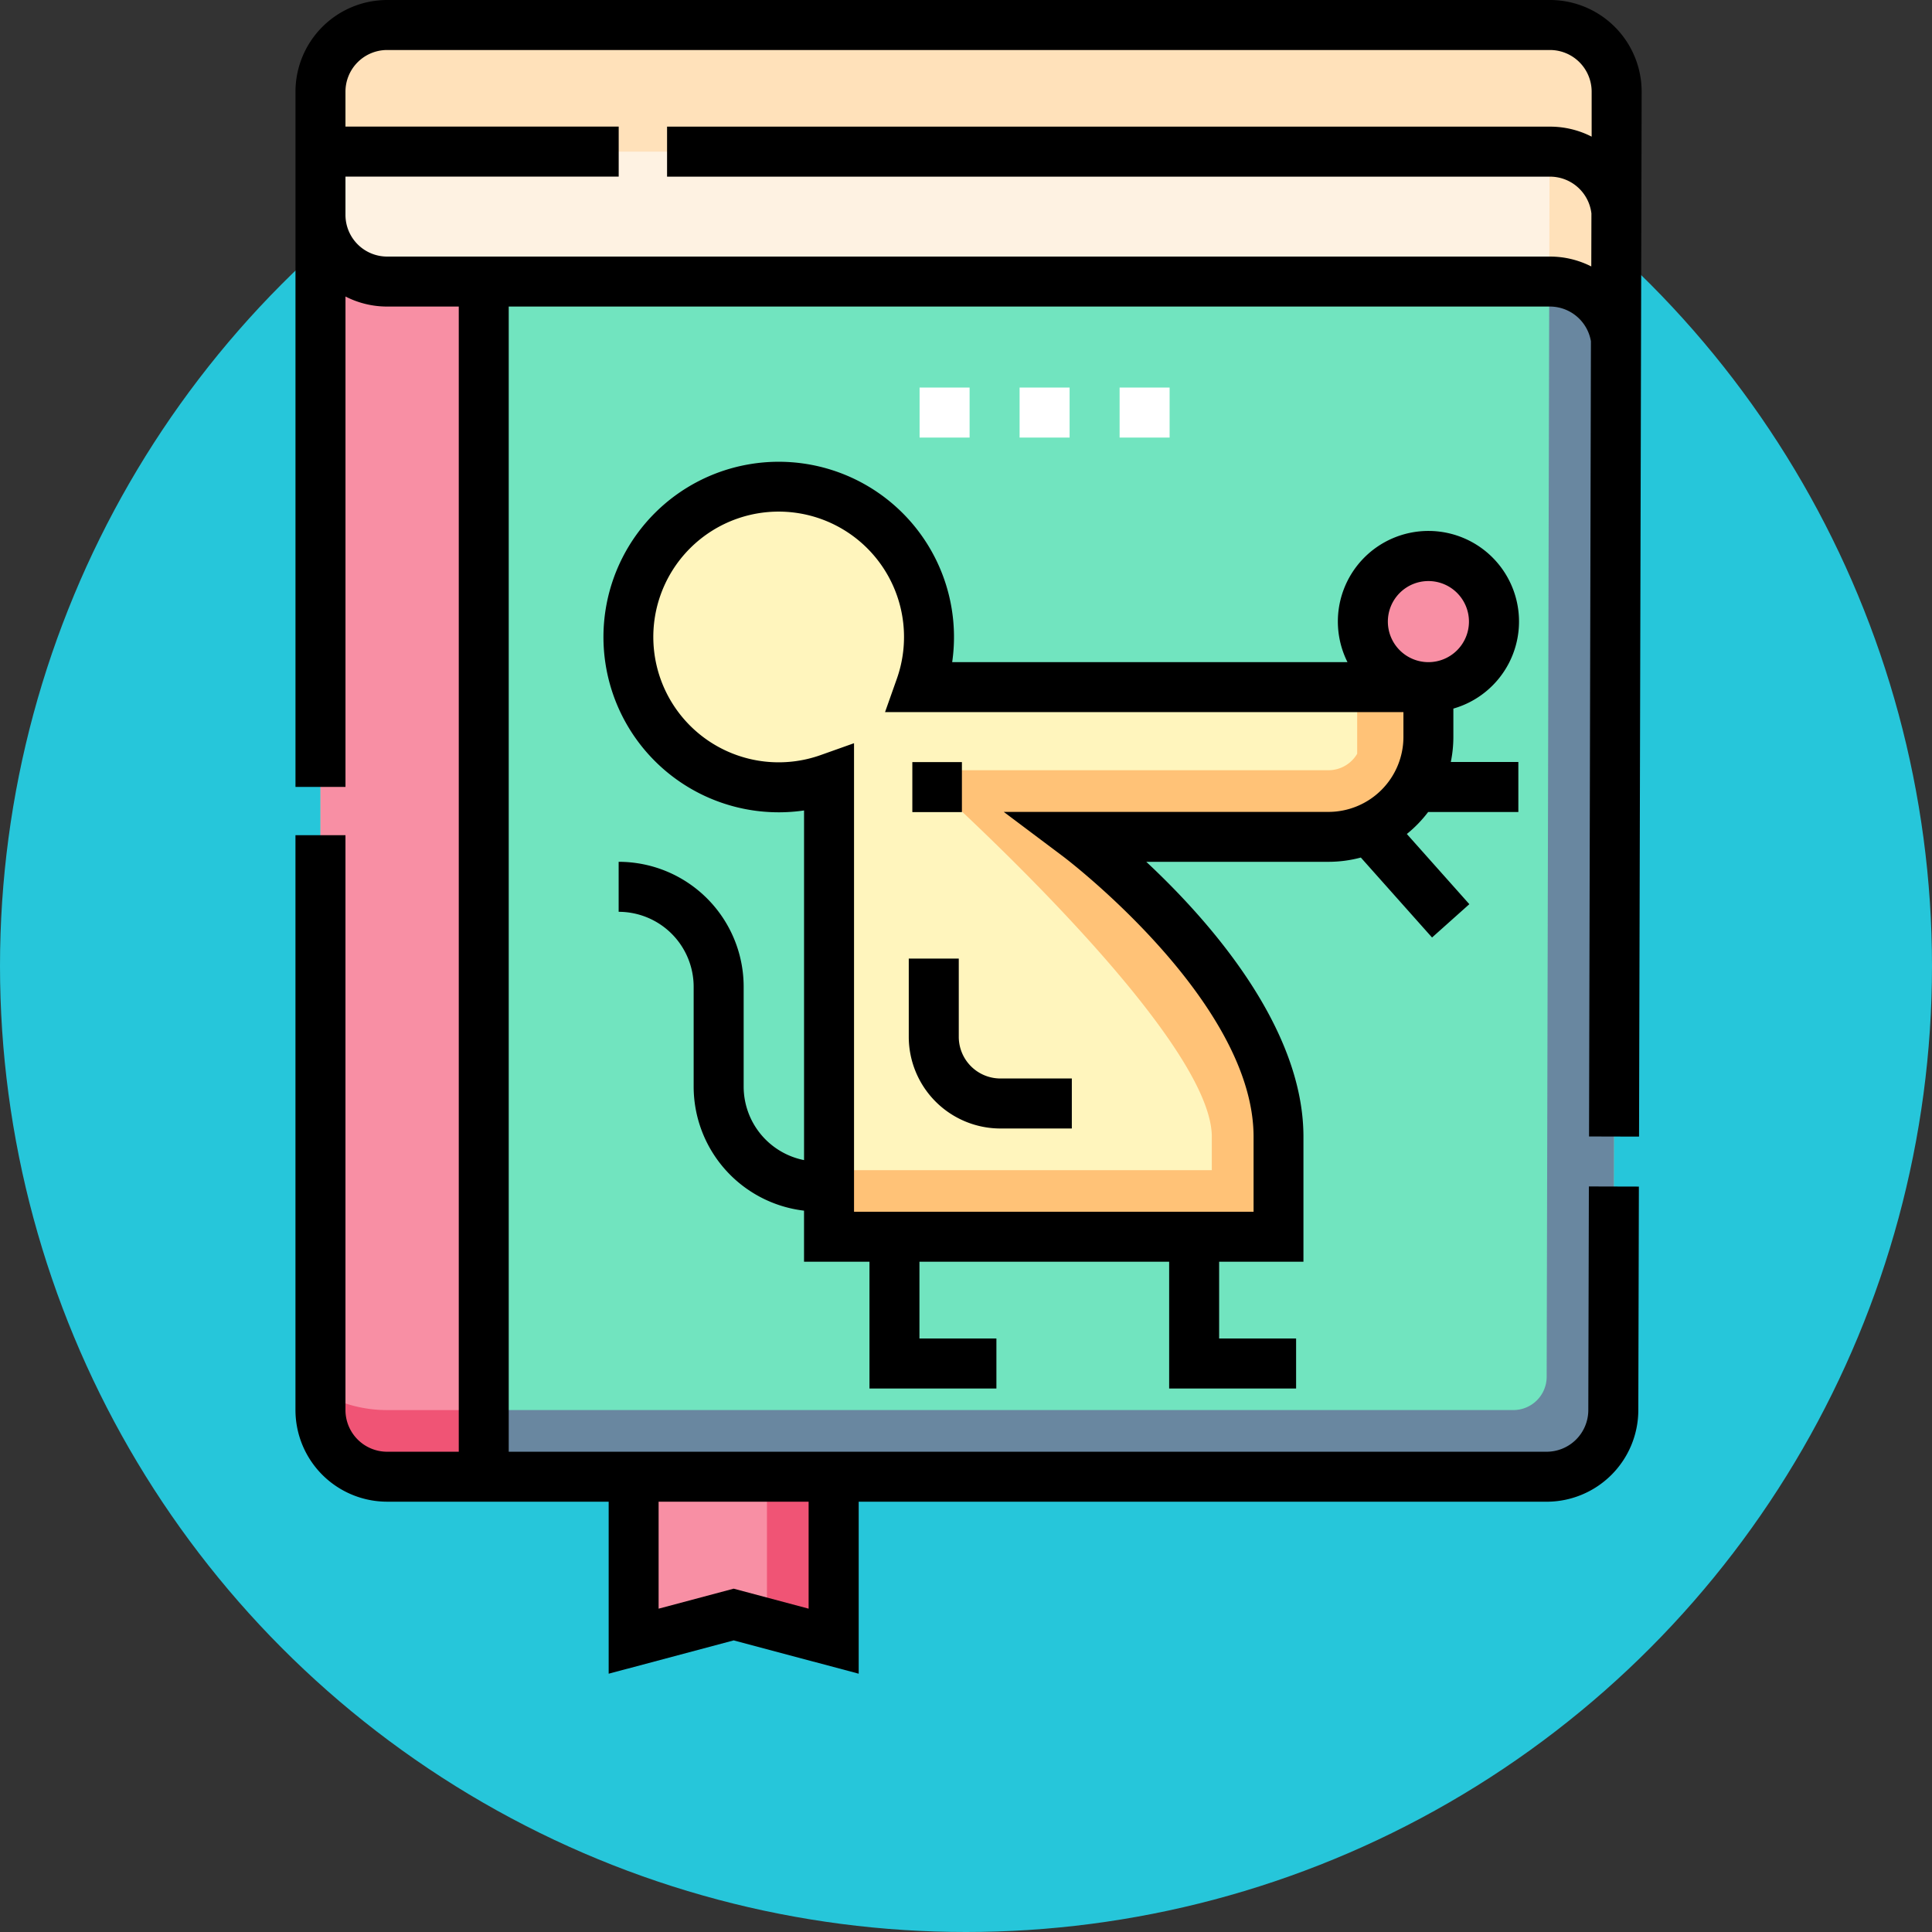 <svg xmlns="http://www.w3.org/2000/svg" width="85" height="85" viewBox="0 0 85 85">
  <rect x="0" y="0" width="85" height="85" fill="#333333" stroke="none"/>
  <g id="Grupo_56168" data-name="Grupo 56168" transform="translate(-274 -5818)">
    <circle id="Elipse_4119" data-name="Elipse 4119" cx="42.5" cy="42.5" r="42.5" transform="translate(274 5818)" fill="#26c6da"/>
    <g id="libro_2_" data-name="libro (2)" transform="translate(237.848 5818)">
      <g id="Grupo_55056" data-name="Grupo 55056" transform="translate(50.251 1.099)">
        <path id="Trazado_104323" data-name="Trazado 104323" d="M150.652,443.177h8.8v7.237l-4.4-1.173-4.4,1.173Z" transform="translate(-136.872 -379.307)" fill="#f88fa4"/>
        <path id="Trazado_104324" data-name="Trazado 104324" d="M190.652,443.177v6.455l2.932.782v-7.237Z" transform="translate(-171.008 -379.307)" fill="#f05475"/>
        <path id="Trazado_104325" data-name="Trazado 104325" d="M113.533,68.438A2.932,2.932,0,0,1,110.6,71.37H59.584a2.932,2.932,0,0,1-2.932-2.932V10.432A2.932,2.932,0,0,1,59.584,7.5h51.163a2.932,2.932,0,0,1,2.932,2.932Z" transform="translate(-56.652 -7.5)" fill="#71e4bf"/>
        <path id="Trazado_104326" data-name="Trazado 104326" d="M110.747,7.5h-.007L110.6,66.975a1.466,1.466,0,0,1-1.466,1.463H59.584a5.834,5.834,0,0,1-2.932-.787v.787a2.932,2.932,0,0,0,2.932,2.932H110.6a2.932,2.932,0,0,0,2.932-2.932l.147-58.006A2.932,2.932,0,0,0,110.747,7.5Z" transform="translate(-56.652 -7.5)" fill="#6987a0"/>
        <path id="Trazado_104327" data-name="Trazado 104327" d="M63.835,7.5H59.584a2.932,2.932,0,0,0-2.932,2.932V68.438a2.932,2.932,0,0,0,2.932,2.932h4.251Z" transform="translate(-56.652 -7.5)" fill="#f88fa4"/>
        <path id="Trazado_104328" data-name="Trazado 104328" d="M59.584,418.6a5.834,5.834,0,0,1-2.932-.787v.787a2.932,2.932,0,0,0,2.932,2.932h4.251V418.6Z" transform="translate(-56.652 -357.661)" fill="#f05475"/>
        <path id="Trazado_104329" data-name="Trazado 104329" d="M110.747,7.5H59.584a2.932,2.932,0,0,0-2.932,2.932v5.424a2.932,2.932,0,0,0,2.932,2.932h51.163a2.931,2.931,0,0,1,2.9,2.551l.028-10.907A2.932,2.932,0,0,0,110.747,7.5Z" transform="translate(-56.652 -7.5)" fill="#ffe1ba"/>
        <path id="Trazado_104330" data-name="Trazado 104330" d="M59.584,51.217h51.163a2.931,2.931,0,0,1,2.9,2.551l.014-5.6a2.931,2.931,0,0,0-2.919-2.666h-54.1v2.785a2.932,2.932,0,0,0,2.932,2.932Z" transform="translate(-56.652 -39.929)" fill="#fef2e2"/>
        <path id="Trazado_104331" data-name="Trazado 104331" d="M428.366,53.768l.014-5.6a2.931,2.931,0,0,0-2.919-2.666h-.019l-.013,5.717h.033A2.93,2.93,0,0,1,428.366,53.768Z" transform="translate(-371.367 -39.929)" fill="#ffe1ba"/>
        <path id="Trazado_104332" data-name="Trazado 104332" d="M161.879,154.851a6.613,6.613,0,1,0-4.019,4.025V179.03h19.773v-4.4c0-6.588-8.8-13.194-8.8-13.194h10.995a4.4,4.4,0,0,0,4.4-4.4v-2.19Z" transform="translate(-135.485 -125.719)" fill="#fff5bd"/>
        <path id="Trazado_104333" data-name="Trazado 104333" d="M232.513,206.215v2.932a1.467,1.467,0,0,1-1.264.724h-18.1S226.118,221.342,226.118,226v1.466H209.277v2.932H229.05V226c0-6.588-8.8-13.194-8.8-13.194h10.995a4.4,4.4,0,0,0,4.4-4.4v-2.19Z" transform="translate(-186.902 -177.083)" fill="#ffc277"/>
        <circle id="Elipse_4129" data-name="Elipse 4129" cx="2.883" cy="2.883" r="2.883" transform="translate(45.861 23.365)" fill="#f88fa4"/>
      </g>
      <g id="Grupo_55059" data-name="Grupo 55059" transform="translate(49.152)">
        <g id="Grupo_55057" data-name="Grupo 55057" transform="translate(27.463 17.052)">
          <path id="Trazado_104334" data-name="Trazado 104334" d="M247.481,118.518h-2.2v-2.2h2.2Zm-4.4,0h-2.2v-2.2h2.2Zm-4.4,0h-2.2v-2.2h2.2Z" transform="translate(-236.486 -116.319)" fill="#fff"/>
        </g>
        <g id="Grupo_55058" data-name="Grupo 55058">
          <path id="Trazado_104335" data-name="Trazado 104335" d="M108.378,4.031A4.036,4.036,0,0,0,104.347,0H53.183a4.036,4.036,0,0,0-4.031,4.031V34.62h2.2V13.045a4.005,4.005,0,0,0,1.832.442h3.152V63.87H53.183a1.834,1.834,0,0,1-1.832-1.832V36.745h-2.2V62.037a4.036,4.036,0,0,0,4.031,4.031h9.749v7.568l5.5-1.466,5.5,1.466V66.069H104.2a4.035,4.035,0,0,0,4.031-4.029l.025-9.835-2.2-.006-.025,9.838A1.834,1.834,0,0,1,104.2,63.87H58.534V13.487h45.812a1.834,1.834,0,0,1,1.8,1.526L106.063,50l2.2.006ZM71.728,66.069v4.706l-3.3-.88-3.3.88V66.069Zm32.618-54.781H53.183a1.834,1.834,0,0,1-1.832-1.832V7.77H63.372v-2.2H51.351V4.031A1.834,1.834,0,0,1,53.183,2.2h51.163a1.834,1.834,0,0,1,1.832,1.83l0,1.982a4.006,4.006,0,0,0-1.827-.44H65.5v2.2h38.849a1.834,1.834,0,0,1,1.819,1.619l-.006,2.332A4.008,4.008,0,0,0,104.347,11.288Z" transform="translate(-49.152)"/>
          <path id="Trazado_104336" data-name="Trazado 104336" d="M178.928,149.395a3.985,3.985,0,1,0-4.659-2.043H156.877a7.711,7.711,0,1,0-6.517,6.525V169.26a3.3,3.3,0,0,1-2.657-3.235v-4.389a5.5,5.5,0,0,0-5.5-5.5v2.2a3.3,3.3,0,0,1,3.3,3.3v4.389a5.5,5.5,0,0,0,4.856,5.459v2.247h2.879v5.578h5.585v-2.2h-3.386V173.73h10.986v5.578h5.585v-2.2h-3.386V173.73h3.709v-5.5c0-4.845-4.176-9.537-6.915-12.094h8.015a5.487,5.487,0,0,0,1.425-.188l3.133,3.518L179.63,158l-2.75-3.088a5.545,5.545,0,0,0,.938-.968h3.968v-2.2h-2.971a5.5,5.5,0,0,0,.112-1.109v-1.246Zm-2.883-3.827a1.784,1.784,0,1,1,1.784,1.784A1.786,1.786,0,0,1,176.045,145.568Zm-16.9,8.371,2.635,1.979c.084.063,8.357,6.345,8.357,12.315v3.3H152.559V150.918l-1.468.522a5.515,5.515,0,1,1,3.351-3.356l-.519,1.466h22.807v1.09a3.3,3.3,0,0,1-3.3,3.3h-14.29Z" transform="translate(-127.985 -118.22)"/>
          <path id="Trazado_104337" data-name="Trazado 104337" d="M234.277,228.715h2.181v2.2h-2.181Z" transform="translate(-207.138 -195.186)"/>
          <path id="Trazado_104338" data-name="Trazado 104338" d="M235.414,291.1v-3.445h-2.2V291.1a4.036,4.036,0,0,0,4.031,4.031h3.143v-2.2h-3.143A1.834,1.834,0,0,1,235.414,291.1Z" transform="translate(-206.232 -245.482)"/>
        </g>
      </g>
    </g>
  </g>
</svg>
